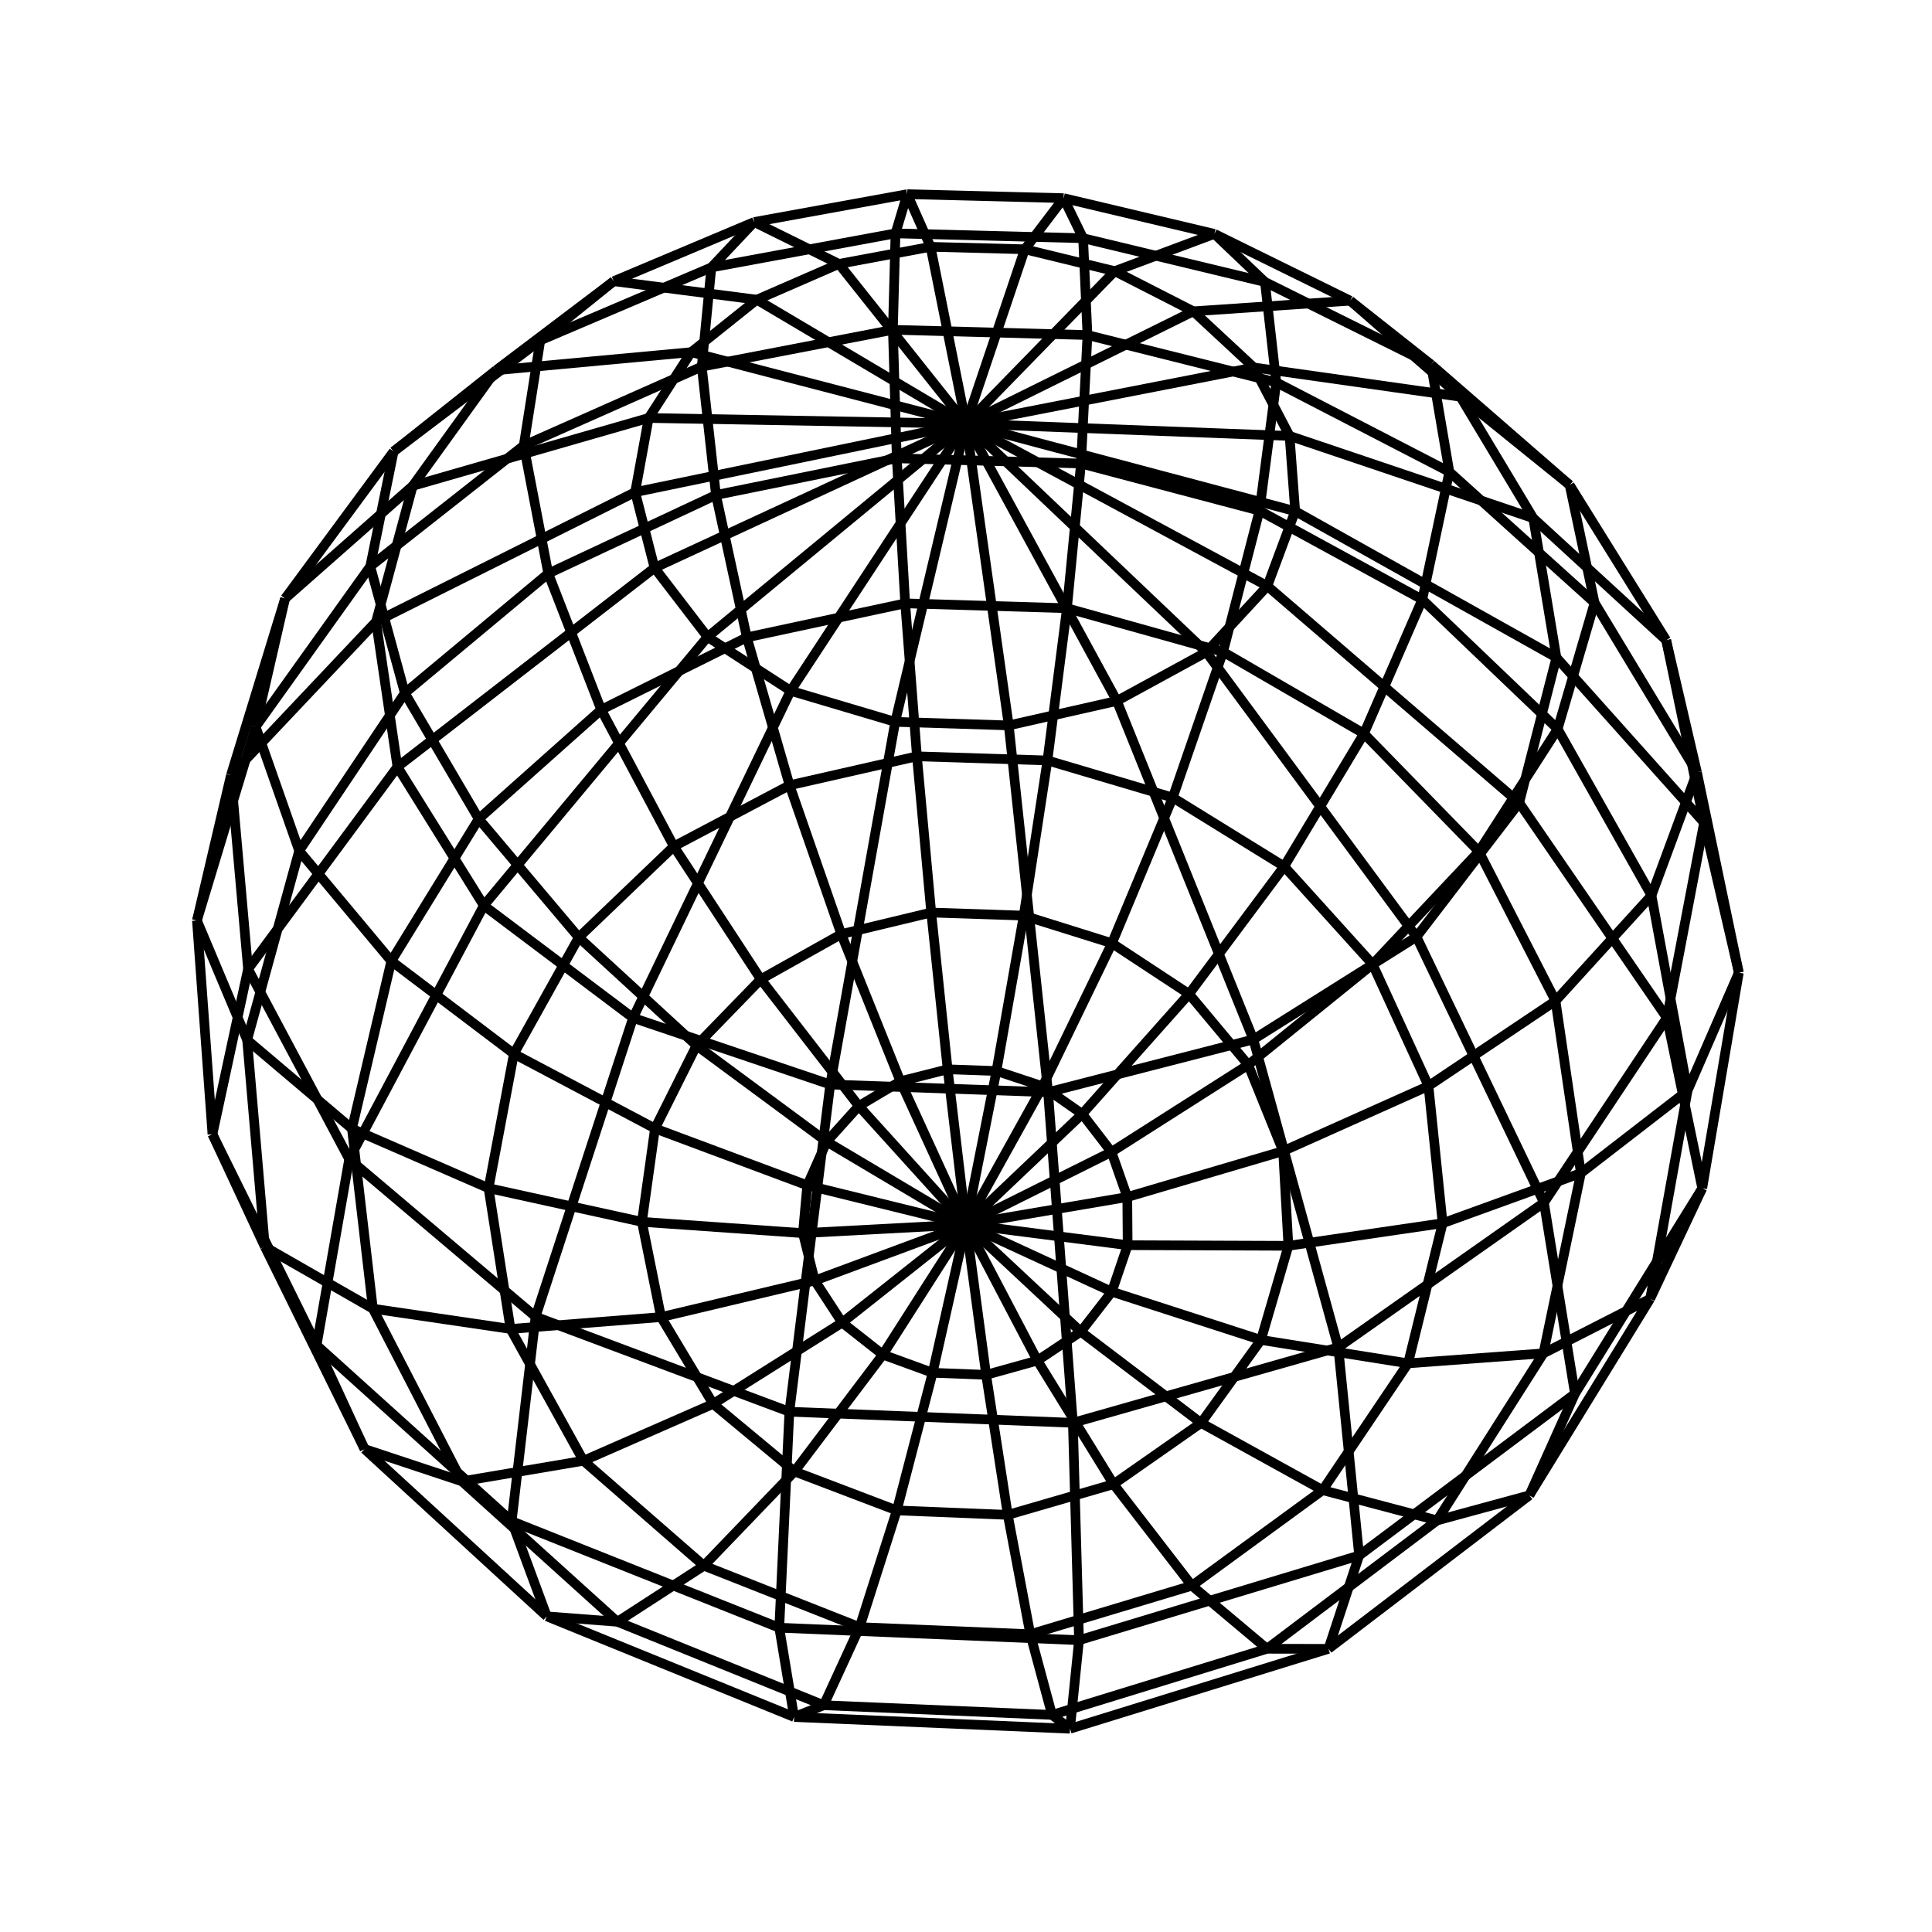<svg height="200" width="200" version="1.1" xmlns="http://www.w3.org/2000/svg" id="example"><line stroke="black" x1="92.672" y1="74.726" x2="104.426" y2="75.094"/><line stroke="black" x1="104.426" y1="75.094" x2="100" y2="43.859"/><line stroke="black" x1="100" y1="43.859" x2="92.672" y2="74.726"/><line stroke="black" x1="104.426" y1="75.094" x2="115.618" y2="72.56"/><line stroke="black" x1="115.618" y1="72.56" x2="100" y2="43.859"/><line stroke="black" x1="115.618" y1="72.56" x2="124.874" y2="67.509"/><line stroke="black" x1="124.874" y1="67.509" x2="100" y2="43.859"/><line stroke="black" x1="124.874" y1="67.509" x2="131.194" y2="60.667"/><line stroke="black" x1="131.194" y1="60.667" x2="100" y2="43.859"/><line stroke="black" x1="131.194" y1="60.667" x2="134.077" y2="52.916"/><line stroke="black" x1="134.077" y1="52.916" x2="100" y2="43.859"/><line stroke="black" x1="134.077" y1="52.916" x2="133.497" y2="45.128"/><line stroke="black" x1="133.497" y1="45.128" x2="100" y2="43.859"/><line stroke="black" x1="133.497" y1="45.128" x2="129.795" y2="38.043"/><line stroke="black" x1="129.795" y1="38.043" x2="100" y2="43.859"/><line stroke="black" x1="129.795" y1="38.043" x2="123.536" y2="32.228"/><line stroke="black" x1="123.536" y1="32.228" x2="100" y2="43.859"/><line stroke="black" x1="123.536" y1="32.228" x2="115.396" y2="28.069"/><line stroke="black" x1="115.396" y1="28.069" x2="100" y2="43.859"/><line stroke="black" x1="115.396" y1="28.069" x2="106.088" y2="25.805"/><line stroke="black" x1="106.088" y1="25.805" x2="100" y2="43.859"/><line stroke="black" x1="106.088" y1="25.805" x2="96.332" y2="25.551"/><line stroke="black" x1="96.332" y1="25.551" x2="100" y2="43.859"/><line stroke="black" x1="96.332" y1="25.551" x2="86.845" y2="27.32"/><line stroke="black" x1="86.845" y1="27.32" x2="100" y2="43.859"/><line stroke="black" x1="86.845" y1="27.32" x2="78.346" y2="31.024"/><line stroke="black" x1="78.346" y1="31.024" x2="100" y2="43.859"/><line stroke="black" x1="78.346" y1="31.024" x2="71.552" y2="36.456"/><line stroke="black" x1="71.552" y1="36.456" x2="100" y2="43.859"/><line stroke="black" x1="71.552" y1="36.456" x2="67.153" y2="43.269"/><line stroke="black" x1="67.153" y1="43.269" x2="100" y2="43.859"/><line stroke="black" x1="67.153" y1="43.269" x2="65.752" y2="50.945"/><line stroke="black" x1="65.752" y1="50.945" x2="100" y2="43.859"/><line stroke="black" x1="65.752" y1="50.945" x2="67.757" y2="58.783"/><line stroke="black" x1="67.757" y1="58.783" x2="100" y2="43.859"/><line stroke="black" x1="67.757" y1="58.783" x2="73.246" y2="65.937"/><line stroke="black" x1="73.246" y1="65.937" x2="100" y2="43.859"/><line stroke="black" x1="73.246" y1="65.937" x2="81.845" y2="71.512"/><line stroke="black" x1="81.845" y1="71.512" x2="100" y2="43.859"/><line stroke="black" x1="81.845" y1="71.512" x2="92.672" y2="74.726"/><line stroke="black" x1="85.946" y1="112.266" x2="108.498" y2="113.065"/><line stroke="black" x1="108.498" y1="113.065" x2="104.426" y2="75.094"/><line stroke="black" x1="92.672" y1="74.726" x2="85.946" y2="112.266"/><line stroke="black" x1="108.498" y1="113.065" x2="129.747" y2="107.604"/><line stroke="black" x1="129.747" y1="107.604" x2="115.618" y2="72.56"/><line stroke="black" x1="129.747" y1="107.604" x2="146.635" y2="96.979"/><line stroke="black" x1="146.635" y1="96.979" x2="124.874" y2="67.509"/><line stroke="black" x1="146.635" y1="96.979" x2="157.268" y2="83.104"/><line stroke="black" x1="157.268" y1="83.104" x2="131.194" y2="60.667"/><line stroke="black" x1="157.268" y1="83.104" x2="161.12" y2="68.068"/><line stroke="black" x1="161.12" y1="68.068" x2="134.077" y2="52.916"/><line stroke="black" x1="161.12" y1="68.068" x2="158.722" y2="53.64"/><line stroke="black" x1="158.722" y1="53.64" x2="133.497" y2="45.128"/><line stroke="black" x1="158.722" y1="53.64" x2="151.18" y2="41.072"/><line stroke="black" x1="151.18" y1="41.072" x2="129.795" y2="38.043"/><line stroke="black" x1="151.18" y1="41.072" x2="139.771" y2="31.127"/><line stroke="black" x1="139.771" y1="31.127" x2="123.536" y2="32.228"/><line stroke="black" x1="139.771" y1="31.127" x2="125.716" y2="24.212"/><line stroke="black" x1="125.716" y1="24.212" x2="115.396" y2="28.069"/><line stroke="black" x1="125.716" y1="24.212" x2="110.106" y2="20.513"/><line stroke="black" x1="110.106" y1="20.513" x2="106.088" y2="25.805"/><line stroke="black" x1="110.106" y1="20.513" x2="93.915" y2="20.101"/><line stroke="black" x1="93.915" y1="20.101" x2="96.332" y2="25.551"/><line stroke="black" x1="93.915" y1="20.101" x2="78.071" y2="22.984"/><line stroke="black" x1="78.071" y1="22.984" x2="86.845" y2="27.32"/><line stroke="black" x1="78.071" y1="22.984" x2="63.532" y2="29.109"/><line stroke="black" x1="63.532" y1="29.109" x2="78.346" y2="31.024"/><line stroke="black" x1="63.532" y1="29.109" x2="51.353" y2="38.325"/><line stroke="black" x1="51.353" y1="38.325" x2="71.552" y2="36.456"/><line stroke="black" x1="51.353" y1="38.325" x2="42.727" y2="50.294"/><line stroke="black" x1="42.727" y1="50.294" x2="67.153" y2="43.269"/><line stroke="black" x1="42.727" y1="50.294" x2="38.93" y2="64.354"/><line stroke="black" x1="38.93" y1="64.354" x2="65.752" y2="50.945"/><line stroke="black" x1="38.93" y1="64.354" x2="41.143" y2="79.386"/><line stroke="black" x1="41.143" y1="79.386" x2="67.757" y2="58.783"/><line stroke="black" x1="41.143" y1="79.386" x2="50.085" y2="93.74"/><line stroke="black" x1="50.085" y1="93.74" x2="73.246" y2="65.937"/><line stroke="black" x1="50.085" y1="93.74" x2="65.535" y2="105.372"/><line stroke="black" x1="65.535" y1="105.372" x2="81.845" y2="71.512"/><line stroke="black" x1="65.535" y1="105.372" x2="85.946" y2="112.266"/><line stroke="black" x1="81.716" y1="146.141" x2="111.064" y2="147.289"/><line stroke="black" x1="111.064" y1="147.289" x2="108.498" y2="113.065"/><line stroke="black" x1="85.946" y1="112.266" x2="81.716" y2="146.141"/><line stroke="black" x1="111.064" y1="147.289" x2="138.536" y2="139.476"/><line stroke="black" x1="138.536" y1="139.476" x2="129.747" y2="107.604"/><line stroke="black" x1="138.536" y1="139.476" x2="159.83" y2="124.495"/><line stroke="black" x1="159.83" y1="124.495" x2="146.635" y2="96.979"/><line stroke="black" x1="159.83" y1="124.495" x2="172.557" y2="105.362"/><line stroke="black" x1="172.557" y1="105.362" x2="157.268" y2="83.104"/><line stroke="black" x1="172.557" y1="105.362" x2="176.406" y2="85.159"/><line stroke="black" x1="176.406" y1="85.159" x2="161.12" y2="68.068"/><line stroke="black" x1="176.406" y1="85.159" x2="172.482" y2="66.273"/><line stroke="black" x1="172.482" y1="66.273" x2="158.722" y2="53.64"/><line stroke="black" x1="172.482" y1="66.273" x2="162.487" y2="50.205"/><line stroke="black" x1="162.487" y1="50.205" x2="151.18" y2="41.072"/><line stroke="black" x1="162.487" y1="50.205" x2="148.143" y2="37.736"/><line stroke="black" x1="148.143" y1="37.736" x2="139.771" y2="31.127"/><line stroke="black" x1="148.143" y1="37.736" x2="130.946" y2="29.19"/><line stroke="black" x1="130.946" y1="29.19" x2="125.716" y2="24.212"/><line stroke="black" x1="130.946" y1="29.19" x2="112.122" y2="24.661"/><line stroke="black" x1="112.122" y1="24.661" x2="110.106" y2="20.513"/><line stroke="black" x1="112.122" y1="24.661" x2="92.703" y2="24.158"/><line stroke="black" x1="92.703" y1="24.158" x2="93.915" y2="20.101"/><line stroke="black" x1="92.703" y1="24.158" x2="73.639" y2="27.683"/><line stroke="black" x1="73.639" y1="27.683" x2="78.071" y2="22.984"/><line stroke="black" x1="73.639" y1="27.683" x2="55.931" y2="35.231"/><line stroke="black" x1="55.931" y1="35.231" x2="63.532" y2="29.109"/><line stroke="black" x1="55.931" y1="35.231" x2="40.747" y2="46.74"/><line stroke="black" x1="40.747" y1="46.74" x2="51.353" y2="38.325"/><line stroke="black" x1="40.747" y1="46.74" x2="29.512" y2="61.961"/><line stroke="black" x1="29.512" y1="61.961" x2="42.727" y2="50.294"/><line stroke="black" x1="29.512" y1="61.961" x2="23.907" y2="80.252"/><line stroke="black" x1="23.907" y1="80.252" x2="38.93" y2="64.354"/><line stroke="black" x1="23.907" y1="80.252" x2="25.678" y2="100.315"/><line stroke="black" x1="25.678" y1="100.315" x2="41.143" y2="79.386"/><line stroke="black" x1="25.678" y1="100.315" x2="36.149" y2="119.985"/><line stroke="black" x1="36.149" y1="119.985" x2="50.085" y2="93.74"/><line stroke="black" x1="36.149" y1="119.985" x2="55.443" y2="136.304"/><line stroke="black" x1="55.443" y1="136.304" x2="65.535" y2="105.372"/><line stroke="black" x1="55.443" y1="136.304" x2="81.716" y2="146.141"/><line stroke="black" x1="80.67" y1="168.502" x2="111.699" y2="169.792"/><line stroke="black" x1="111.699" y1="169.792" x2="111.064" y2="147.289"/><line stroke="black" x1="81.716" y1="146.141" x2="80.67" y2="168.502"/><line stroke="black" x1="111.699" y1="169.792" x2="140.698" y2="161.027"/><line stroke="black" x1="140.698" y1="161.027" x2="138.536" y2="139.476"/><line stroke="black" x1="140.698" y1="161.027" x2="163.037" y2="144.282"/><line stroke="black" x1="163.037" y1="144.282" x2="159.83" y2="124.495"/><line stroke="black" x1="163.037" y1="144.282" x2="176.215" y2="123.011"/><line stroke="black" x1="176.215" y1="123.011" x2="172.557" y2="105.362"/><line stroke="black" x1="176.215" y1="123.011" x2="180.003" y2="100.689"/><line stroke="black" x1="180.003" y1="100.689" x2="176.406" y2="85.159"/><line stroke="black" x1="180.003" y1="100.689" x2="175.67" y2="79.949"/><line stroke="black" x1="175.67" y1="79.949" x2="172.482" y2="66.273"/><line stroke="black" x1="175.67" y1="79.949" x2="165.071" y2="62.402"/><line stroke="black" x1="165.071" y1="62.402" x2="162.487" y2="50.205"/><line stroke="black" x1="165.071" y1="62.402" x2="150.037" y2="48.845"/><line stroke="black" x1="150.037" y1="48.845" x2="148.143" y2="37.736"/><line stroke="black" x1="150.037" y1="48.845" x2="132.121" y2="39.583"/><line stroke="black" x1="132.121" y1="39.583" x2="130.946" y2="29.19"/><line stroke="black" x1="132.121" y1="39.583" x2="112.574" y2="34.685"/><line stroke="black" x1="112.574" y1="34.685" x2="112.122" y2="24.661"/><line stroke="black" x1="112.574" y1="34.685" x2="92.432" y2="34.142"/><line stroke="black" x1="92.432" y1="34.142" x2="92.703" y2="24.158"/><line stroke="black" x1="92.432" y1="34.142" x2="72.645" y2="37.953"/><line stroke="black" x1="72.645" y1="37.953" x2="73.639" y2="27.683"/><line stroke="black" x1="72.645" y1="37.953" x2="54.216" y2="46.127"/><line stroke="black" x1="54.216" y1="46.127" x2="55.931" y2="35.231"/><line stroke="black" x1="54.216" y1="46.127" x2="38.33" y2="58.629"/><line stroke="black" x1="38.33" y1="58.629" x2="40.747" y2="46.74"/><line stroke="black" x1="38.33" y1="58.629" x2="26.462" y2="75.231"/><line stroke="black" x1="26.462" y1="75.231" x2="29.512" y2="61.961"/><line stroke="black" x1="26.462" y1="75.231" x2="20.386" y2="95.288"/><line stroke="black" x1="20.386" y1="95.288" x2="23.907" y2="80.252"/><line stroke="black" x1="20.386" y1="95.288" x2="21.993" y2="117.421"/><line stroke="black" x1="21.993" y1="117.421" x2="25.678" y2="100.315"/><line stroke="black" x1="21.993" y1="117.421" x2="32.775" y2="139.255"/><line stroke="black" x1="32.775" y1="139.255" x2="36.149" y2="119.985"/><line stroke="black" x1="32.775" y1="139.255" x2="52.967" y2="157.475"/><line stroke="black" x1="52.967" y1="157.475" x2="55.443" y2="136.304"/><line stroke="black" x1="52.967" y1="157.475" x2="80.67" y2="168.502"/><line stroke="black" x1="82.206" y1="177.744" x2="110.766" y2="178.959"/><line stroke="black" x1="110.766" y1="178.959" x2="111.699" y2="169.792"/><line stroke="black" x1="80.67" y1="168.502" x2="82.206" y2="177.744"/><line stroke="black" x1="110.766" y1="178.959" x2="137.521" y2="170.686"/><line stroke="black" x1="137.521" y1="170.686" x2="140.698" y2="161.027"/><line stroke="black" x1="137.521" y1="170.686" x2="158.32" y2="154.795"/><line stroke="black" x1="158.32" y1="154.795" x2="163.037" y2="144.282"/><line stroke="black" x1="158.32" y1="154.795" x2="170.826" y2="134.449"/><line stroke="black" x1="170.826" y1="134.449" x2="176.215" y2="123.011"/><line stroke="black" x1="170.826" y1="134.449" x2="174.696" y2="112.901"/><line stroke="black" x1="174.696" y1="112.901" x2="180.003" y2="100.689"/><line stroke="black" x1="174.696" y1="112.901" x2="170.96" y2="92.699"/><line stroke="black" x1="170.96" y1="92.699" x2="175.67" y2="79.949"/><line stroke="black" x1="170.96" y1="92.699" x2="161.248" y2="75.466"/><line stroke="black" x1="161.248" y1="75.466" x2="165.071" y2="62.402"/><line stroke="black" x1="161.248" y1="75.466" x2="147.233" y2="62.065"/><line stroke="black" x1="147.233" y1="62.065" x2="150.037" y2="48.845"/><line stroke="black" x1="147.233" y1="62.065" x2="130.381" y2="52.865"/><line stroke="black" x1="130.381" y1="52.865" x2="132.121" y2="39.583"/><line stroke="black" x1="130.381" y1="52.865" x2="111.905" y2="47.985"/><line stroke="black" x1="111.905" y1="47.985" x2="112.574" y2="34.685"/><line stroke="black" x1="111.905" y1="47.985" x2="92.834" y2="47.443"/><line stroke="black" x1="92.834" y1="47.443" x2="92.432" y2="34.142"/><line stroke="black" x1="92.834" y1="47.443" x2="74.118" y2="51.242"/><line stroke="black" x1="74.118" y1="51.242" x2="72.645" y2="37.953"/><line stroke="black" x1="74.118" y1="51.242" x2="56.756" y2="59.37"/><line stroke="black" x1="56.756" y1="59.37" x2="54.216" y2="46.127"/><line stroke="black" x1="56.756" y1="59.37" x2="41.907" y2="71.744"/><line stroke="black" x1="41.907" y1="71.744" x2="38.33" y2="58.629"/><line stroke="black" x1="41.907" y1="71.744" x2="30.97" y2="88.078"/><line stroke="black" x1="30.97" y1="88.078" x2="26.462" y2="75.231"/><line stroke="black" x1="30.97" y1="88.078" x2="25.583" y2="107.657"/><line stroke="black" x1="25.583" y1="107.657" x2="20.386" y2="95.288"/><line stroke="black" x1="25.583" y1="107.657" x2="27.423" y2="129.071"/><line stroke="black" x1="27.423" y1="129.071" x2="21.993" y2="117.421"/><line stroke="black" x1="27.423" y1="129.071" x2="37.74" y2="150.004"/><line stroke="black" x1="37.74" y1="150.004" x2="32.775" y2="139.255"/><line stroke="black" x1="37.74" y1="150.004" x2="56.606" y2="167.324"/><line stroke="black" x1="56.606" y1="167.324" x2="52.967" y2="157.475"/><line stroke="black" x1="56.606" y1="167.324" x2="82.206" y2="177.744"/><line stroke="black" x1="85.269" y1="176.524" x2="108.909" y2="177.527"/><line stroke="black" x1="108.909" y1="177.527" x2="110.766" y2="178.959"/><line stroke="black" x1="82.206" y1="177.744" x2="85.269" y2="176.524"/><line stroke="black" x1="108.909" y1="177.527" x2="131.161" y2="170.681"/><line stroke="black" x1="131.161" y1="170.681" x2="137.521" y2="170.686"/><line stroke="black" x1="131.161" y1="170.681" x2="148.774" y2="157.391"/><line stroke="black" x1="148.774" y1="157.391" x2="158.32" y2="154.795"/><line stroke="black" x1="148.774" y1="157.391" x2="159.773" y2="140.099"/><line stroke="black" x1="159.773" y1="140.099" x2="170.826" y2="134.449"/><line stroke="black" x1="159.773" y1="140.099" x2="163.653" y2="121.439"/><line stroke="black" x1="163.653" y1="121.439" x2="174.696" y2="112.901"/><line stroke="black" x1="163.653" y1="121.439" x2="161.026" y2="103.612"/><line stroke="black" x1="161.026" y1="103.612" x2="170.96" y2="92.699"/><line stroke="black" x1="161.026" y1="103.612" x2="153.091" y2="88.144"/><line stroke="black" x1="153.091" y1="88.144" x2="161.248" y2="75.466"/><line stroke="black" x1="153.091" y1="88.144" x2="141.196" y2="75.944"/><line stroke="black" x1="141.196" y1="75.944" x2="147.233" y2="62.065"/><line stroke="black" x1="141.196" y1="75.944" x2="126.611" y2="67.481"/><line stroke="black" x1="126.611" y1="67.481" x2="130.381" y2="52.865"/><line stroke="black" x1="126.611" y1="67.481" x2="110.451" y2="62.962"/><line stroke="black" x1="110.451" y1="62.962" x2="111.905" y2="47.985"/><line stroke="black" x1="110.451" y1="62.962" x2="93.707" y2="62.459"/><line stroke="black" x1="93.707" y1="62.459" x2="92.834" y2="47.443"/><line stroke="black" x1="93.707" y1="62.459" x2="77.313" y2="65.98"/><line stroke="black" x1="77.313" y1="65.98" x2="74.118" y2="51.242"/><line stroke="black" x1="77.313" y1="65.98" x2="62.236" y2="73.472"/><line stroke="black" x1="62.236" y1="73.472" x2="56.756" y2="59.37"/><line stroke="black" x1="62.236" y1="73.472" x2="49.557" y2="84.77"/><line stroke="black" x1="49.557" y1="84.77" x2="41.907" y2="71.744"/><line stroke="black" x1="49.557" y1="84.77" x2="40.508" y2="99.488"/><line stroke="black" x1="40.508" y1="99.488" x2="30.97" y2="88.078"/><line stroke="black" x1="40.508" y1="99.488" x2="36.434" y2="116.843"/><line stroke="black" x1="36.434" y1="116.843" x2="25.583" y2="107.657"/><line stroke="black" x1="36.434" y1="116.843" x2="38.602" y2="135.476"/><line stroke="black" x1="38.602" y1="135.476" x2="27.423" y2="129.071"/><line stroke="black" x1="38.602" y1="135.476" x2="47.819" y2="153.347"/><line stroke="black" x1="47.819" y1="153.347" x2="37.74" y2="150.004"/><line stroke="black" x1="47.819" y1="153.347" x2="63.909" y2="167.885"/><line stroke="black" x1="63.909" y1="167.885" x2="56.606" y2="167.324"/><line stroke="black" x1="63.909" y1="167.885" x2="85.269" y2="176.524"/><line stroke="black" x1="88.987" y1="168.443" x2="106.656" y2="169.176"/><line stroke="black" x1="106.656" y1="169.176" x2="108.909" y2="177.527"/><line stroke="black" x1="85.269" y1="176.524" x2="88.987" y2="168.443"/><line stroke="black" x1="106.656" y1="169.176" x2="123.383" y2="164.149"/><line stroke="black" x1="123.383" y1="164.149" x2="131.161" y2="170.681"/><line stroke="black" x1="123.383" y1="164.149" x2="136.919" y2="154.26"/><line stroke="black" x1="136.919" y1="154.26" x2="148.774" y2="157.391"/><line stroke="black" x1="136.919" y1="154.26" x2="145.761" y2="141.133"/><line stroke="black" x1="145.761" y1="141.133" x2="159.773" y2="140.099"/><line stroke="black" x1="145.761" y1="141.133" x2="149.34" y2="126.627"/><line stroke="black" x1="149.34" y1="126.627" x2="163.653" y2="121.439"/><line stroke="black" x1="149.34" y1="126.627" x2="147.876" y2="112.425"/><line stroke="black" x1="147.876" y1="112.425" x2="161.026" y2="103.612"/><line stroke="black" x1="147.876" y1="112.425" x2="142.092" y2="99.822"/><line stroke="black" x1="142.092" y1="99.822" x2="153.091" y2="88.144"/><line stroke="black" x1="142.092" y1="99.822" x2="132.936" y2="89.691"/><line stroke="black" x1="132.936" y1="89.691" x2="141.196" y2="75.944"/><line stroke="black" x1="132.936" y1="89.691" x2="121.401" y2="82.563"/><line stroke="black" x1="121.401" y1="82.563" x2="126.611" y2="67.481"/><line stroke="black" x1="121.401" y1="82.563" x2="108.432" y2="78.722"/><line stroke="black" x1="108.432" y1="78.722" x2="110.451" y2="62.962"/><line stroke="black" x1="108.432" y1="78.722" x2="94.921" y2="78.294"/><line stroke="black" x1="94.921" y1="78.294" x2="93.707" y2="62.459"/><line stroke="black" x1="94.921" y1="78.294" x2="81.736" y2="81.29"/><line stroke="black" x1="81.736" y1="81.29" x2="77.313" y2="65.98"/><line stroke="black" x1="81.736" y1="81.29" x2="69.756" y2="87.618"/><line stroke="black" x1="69.756" y1="87.618" x2="62.236" y2="73.472"/><line stroke="black" x1="69.756" y1="87.618" x2="59.915" y2="97.038"/><line stroke="black" x1="59.915" y1="97.038" x2="49.557" y2="84.77"/><line stroke="black" x1="59.915" y1="97.038" x2="53.197" y2="109.091"/><line stroke="black" x1="53.197" y1="109.091" x2="40.508" y2="99.488"/><line stroke="black" x1="53.197" y1="109.091" x2="50.575" y2="122.998"/><line stroke="black" x1="50.575" y1="122.998" x2="36.434" y2="116.843"/><line stroke="black" x1="50.575" y1="122.998" x2="52.85" y2="137.573"/><line stroke="black" x1="52.85" y1="137.573" x2="38.602" y2="135.476"/><line stroke="black" x1="52.85" y1="137.573" x2="60.399" y2="151.217"/><line stroke="black" x1="60.399" y1="151.217" x2="47.819" y2="153.347"/><line stroke="black" x1="60.399" y1="151.217" x2="72.868" y2="162.083"/><line stroke="black" x1="72.868" y1="162.083" x2="63.909" y2="167.885"/><line stroke="black" x1="72.868" y1="162.083" x2="88.987" y2="168.443"/><line stroke="black" x1="92.835" y1="156.358" x2="104.327" y2="156.82"/><line stroke="black" x1="104.327" y1="156.82" x2="106.656" y2="169.176"/><line stroke="black" x1="88.987" y1="168.443" x2="92.835" y2="156.358"/><line stroke="black" x1="104.327" y1="156.82" x2="115.273" y2="153.642"/><line stroke="black" x1="115.273" y1="153.642" x2="123.383" y2="164.149"/><line stroke="black" x1="115.273" y1="153.642" x2="124.335" y2="147.305"/><line stroke="black" x1="124.335" y1="147.305" x2="136.919" y2="154.26"/><line stroke="black" x1="124.335" y1="147.305" x2="130.534" y2="138.711"/><line stroke="black" x1="130.534" y1="138.711" x2="145.761" y2="141.133"/><line stroke="black" x1="130.534" y1="138.711" x2="133.375" y2="128.965"/><line stroke="black" x1="133.375" y1="128.965" x2="149.34" y2="126.627"/><line stroke="black" x1="133.375" y1="128.965" x2="132.827" y2="119.161"/><line stroke="black" x1="132.827" y1="119.161" x2="147.876" y2="112.425"/><line stroke="black" x1="132.827" y1="119.161" x2="129.215" y2="110.233"/><line stroke="black" x1="129.215" y1="110.233" x2="142.092" y2="99.822"/><line stroke="black" x1="129.215" y1="110.233" x2="123.089" y2="102.896"/><line stroke="black" x1="123.089" y1="102.896" x2="132.936" y2="89.691"/><line stroke="black" x1="123.089" y1="102.896" x2="115.108" y2="97.645"/><line stroke="black" x1="115.108" y1="97.645" x2="121.401" y2="82.563"/><line stroke="black" x1="115.108" y1="97.645" x2="105.975" y2="94.785"/><line stroke="black" x1="105.975" y1="94.785" x2="108.432" y2="78.722"/><line stroke="black" x1="105.975" y1="94.785" x2="96.4" y2="94.465"/><line stroke="black" x1="96.4" y1="94.465" x2="94.921" y2="78.294"/><line stroke="black" x1="96.4" y1="94.465" x2="87.09" y2="96.7"/><line stroke="black" x1="87.09" y1="96.7" x2="81.736" y2="81.29"/><line stroke="black" x1="87.09" y1="96.7" x2="78.756" y2="101.376"/><line stroke="black" x1="78.756" y1="101.376" x2="69.756" y2="87.618"/><line stroke="black" x1="78.756" y1="101.376" x2="72.102" y2="108.231"/><line stroke="black" x1="72.102" y1="108.231" x2="59.915" y2="97.038"/><line stroke="black" x1="72.102" y1="108.231" x2="67.805" y2="116.82"/><line stroke="black" x1="67.805" y1="116.82" x2="53.197" y2="109.091"/><line stroke="black" x1="67.805" y1="116.82" x2="66.452" y2="126.485"/><line stroke="black" x1="66.452" y1="126.485" x2="50.575" y2="122.998"/><line stroke="black" x1="66.452" y1="126.485" x2="68.434" y2="136.344"/><line stroke="black" x1="68.434" y1="136.344" x2="52.85" y2="137.573"/><line stroke="black" x1="68.434" y1="136.344" x2="73.823" y2="145.331"/><line stroke="black" x1="73.823" y1="145.331" x2="60.399" y2="151.217"/><line stroke="black" x1="73.823" y1="145.331" x2="82.244" y2="152.327"/><line stroke="black" x1="82.244" y1="152.327" x2="72.868" y2="162.083"/><line stroke="black" x1="82.244" y1="152.327" x2="92.835" y2="156.358"/><line stroke="black" x1="96.545" y1="142.109" x2="102.085" y2="142.323"/><line stroke="black" x1="102.085" y1="142.323" x2="104.327" y2="156.82"/><line stroke="black" x1="92.835" y1="156.358" x2="96.545" y2="142.109"/><line stroke="black" x1="102.085" y1="142.323" x2="107.393" y2="140.844"/><line stroke="black" x1="107.393" y1="140.844" x2="115.273" y2="153.642"/><line stroke="black" x1="107.393" y1="140.844" x2="111.885" y2="137.857"/><line stroke="black" x1="111.885" y1="137.857" x2="124.335" y2="147.305"/><line stroke="black" x1="111.885" y1="137.857" x2="115.096" y2="133.719"/><line stroke="black" x1="115.096" y1="133.719" x2="130.534" y2="138.711"/><line stroke="black" x1="115.096" y1="133.719" x2="116.734" y2="128.902"/><line stroke="black" x1="116.734" y1="128.902" x2="133.375" y2="128.965"/><line stroke="black" x1="116.734" y1="128.902" x2="116.697" y2="123.916"/><line stroke="black" x1="116.697" y1="123.916" x2="132.827" y2="119.161"/><line stroke="black" x1="116.697" y1="123.916" x2="115.058" y2="119.249"/><line stroke="black" x1="115.058" y1="119.249" x2="129.215" y2="110.233"/><line stroke="black" x1="115.058" y1="119.249" x2="112.032" y2="115.319"/><line stroke="black" x1="112.032" y1="115.319" x2="123.089" y2="102.896"/><line stroke="black" x1="112.032" y1="115.319" x2="107.936" y2="112.453"/><line stroke="black" x1="107.936" y1="112.453" x2="115.108" y2="97.645"/><line stroke="black" x1="107.936" y1="112.453" x2="103.152" y2="110.872"/><line stroke="black" x1="103.152" y1="110.872" x2="105.975" y2="94.785"/><line stroke="black" x1="103.152" y1="110.872" x2="98.1" y2="110.694"/><line stroke="black" x1="98.1" y1="110.694" x2="96.4" y2="94.465"/><line stroke="black" x1="98.1" y1="110.694" x2="93.209" y2="111.932"/><line stroke="black" x1="93.209" y1="111.932" x2="87.09" y2="96.7"/><line stroke="black" x1="93.209" y1="111.932" x2="88.904" y2="114.494"/><line stroke="black" x1="88.904" y1="114.494" x2="78.756" y2="101.376"/><line stroke="black" x1="88.904" y1="114.494" x2="85.578" y2="118.185"/><line stroke="black" x1="85.578" y1="118.185" x2="72.102" y2="108.231"/><line stroke="black" x1="85.578" y1="118.185" x2="83.568" y2="122.704"/><line stroke="black" x1="83.568" y1="122.704" x2="67.805" y2="116.82"/><line stroke="black" x1="83.568" y1="122.704" x2="83.118" y2="127.654"/><line stroke="black" x1="83.118" y1="127.654" x2="66.452" y2="126.485"/><line stroke="black" x1="83.118" y1="127.654" x2="84.341" y2="132.562"/><line stroke="black" x1="84.341" y1="132.562" x2="68.434" y2="136.344"/><line stroke="black" x1="84.341" y1="132.562" x2="87.18" y2="136.916"/><line stroke="black" x1="87.18" y1="136.916" x2="73.823" y2="145.331"/><line stroke="black" x1="87.18" y1="136.916" x2="91.39" y2="140.229"/><line stroke="black" x1="91.39" y1="140.229" x2="82.244" y2="152.327"/><line stroke="black" x1="91.39" y1="140.229" x2="96.545" y2="142.109"/><line stroke="black" x1="96.545" y1="142.109" x2="100" y2="126.754"/><line stroke="black" x1="100" y1="126.754" x2="102.085" y2="142.323"/><line stroke="black" x1="100" y1="126.754" x2="107.393" y2="140.844"/><line stroke="black" x1="100" y1="126.754" x2="111.885" y2="137.857"/><line stroke="black" x1="100" y1="126.754" x2="115.096" y2="133.719"/><line stroke="black" x1="100" y1="126.754" x2="116.734" y2="128.902"/><line stroke="black" x1="100" y1="126.754" x2="116.697" y2="123.916"/><line stroke="black" x1="100" y1="126.754" x2="115.058" y2="119.249"/><line stroke="black" x1="100" y1="126.754" x2="112.032" y2="115.319"/><line stroke="black" x1="100" y1="126.754" x2="107.936" y2="112.453"/><line stroke="black" x1="100" y1="126.754" x2="103.152" y2="110.872"/><line stroke="black" x1="100" y1="126.754" x2="98.1" y2="110.694"/><line stroke="black" x1="100" y1="126.754" x2="93.209" y2="111.932"/><line stroke="black" x1="100" y1="126.754" x2="88.904" y2="114.494"/><line stroke="black" x1="100" y1="126.754" x2="85.578" y2="118.185"/><line stroke="black" x1="100" y1="126.754" x2="83.568" y2="122.704"/><line stroke="black" x1="100" y1="126.754" x2="83.118" y2="127.654"/><line stroke="black" x1="100" y1="126.754" x2="84.341" y2="132.562"/><line stroke="black" x1="100" y1="126.754" x2="87.18" y2="136.916"/><line stroke="black" x1="100" y1="126.754" x2="91.39" y2="140.229"/></svg>